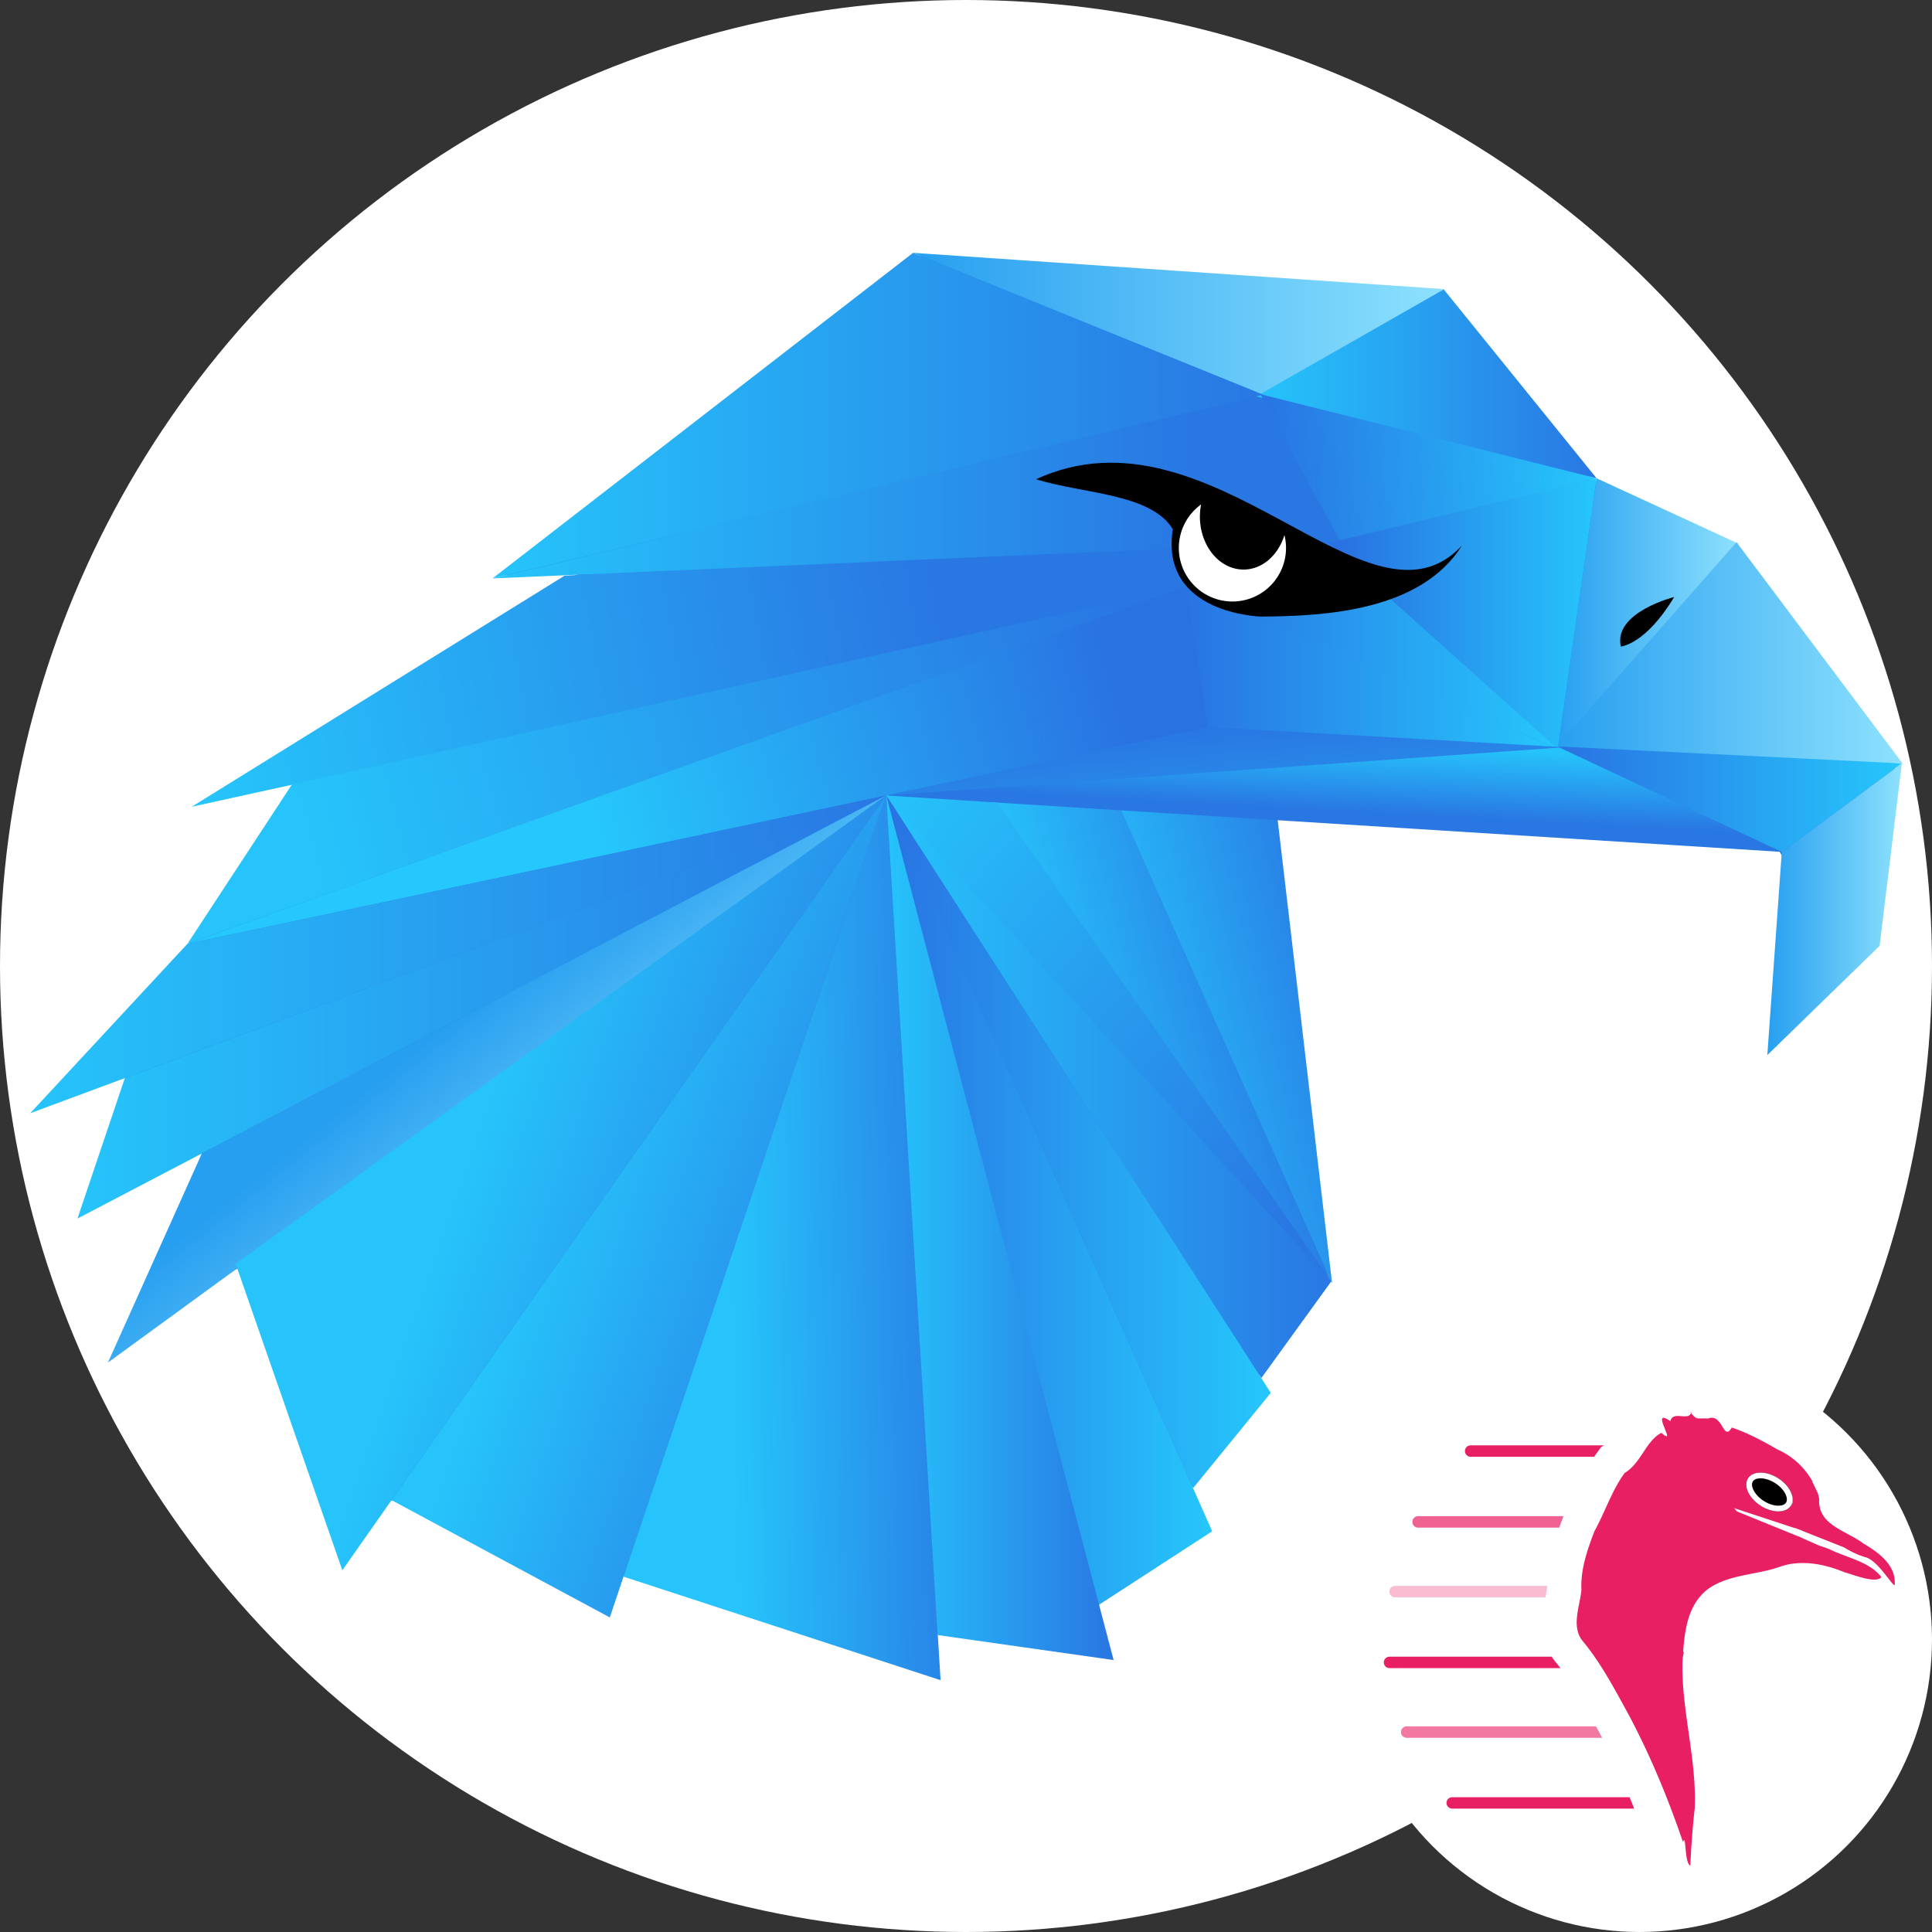 <svg width="512" height="512" fill="none" xmlns="http://www.w3.org/2000/svg"><rect width="100%" height="100%" fill="#333333" stroke="none"/><defs><linearGradient id="a" x1="412.82" y1="212.156" x2="504.015" y2="212.156" gradientUnits="userSpaceOnUse"><stop stop-color="#2972E2"/><stop offset="1" stop-color="#26C7FC"/></linearGradient><linearGradient id="b" x1="280.523" y1="291.197" x2="343.114" y2="275.082" gradientUnits="userSpaceOnUse"><stop stop-color="#26C4FB"/><stop offset="1" stop-color="#2977E3"/></linearGradient><linearGradient id="c" x1="295.044" y1="275.064" x2="360.179" y2="258.295" gradientUnits="userSpaceOnUse"><stop stop-color="#26C4FB"/><stop offset="1" stop-color="#2977E3"/></linearGradient><linearGradient id="d" x1="314.18" y1="170.788" x2="412.82" y2="170.788" gradientUnits="userSpaceOnUse"><stop stop-color="#2972E2"/><stop offset="1" stop-color="#26C7FC"/></linearGradient><linearGradient id="e" x1="409.808" y1="199.093" x2="408.797" y2="217.778" gradientUnits="userSpaceOnUse"><stop stop-color="#26C4FB"/><stop offset="1" stop-color="#2977E3"/></linearGradient><linearGradient id="f" x1="51.046" y1="184.186" x2="246.723" y2="148.348" gradientUnits="userSpaceOnUse"><stop stop-color="#26C4FB"/><stop offset="1" stop-color="#2977E3"/></linearGradient><linearGradient id="g" x1="130.527" y1="142.894" x2="315.3" y2="142.894" gradientUnits="userSpaceOnUse"><stop stop-color="#26C4FB"/><stop offset="1" stop-color="#2977E3"/></linearGradient><linearGradient id="h" x1="412.82" y1="162.604" x2="460.687" y2="162.604" gradientUnits="userSpaceOnUse"><stop stop-color="#279FF0"/><stop offset="1" stop-color="#8DE1FD"/></linearGradient><linearGradient id="i" x1="412.529" y1="172.513" x2="503.723" y2="172.513" gradientUnits="userSpaceOnUse"><stop stop-color="#279FF0"/><stop offset="1" stop-color="#8DE1FD"/></linearGradient><linearGradient id="j" x1="468.364" y1="240.945" x2="504.015" y2="240.945" gradientUnits="userSpaceOnUse"><stop stop-color="#279FF0"/><stop offset="1" stop-color="#8DE1FD"/></linearGradient><linearGradient id="k" x1="333.453" y1="101.654" x2="423.11" y2="101.654" gradientUnits="userSpaceOnUse"><stop stop-color="#26C4FB"/><stop offset="1" stop-color="#2977E3"/></linearGradient><linearGradient id="l" x1="241.977" y1="85.675" x2="382.757" y2="85.675" gradientUnits="userSpaceOnUse"><stop stop-color="#279FF0"/><stop offset="1" stop-color="#8DE1FD"/></linearGradient><linearGradient id="m" x1="130.527" y1="110.14" x2="335.039" y2="110.14" gradientUnits="userSpaceOnUse"><stop stop-color="#26C4FB"/><stop offset="1" stop-color="#2977E3"/></linearGradient><linearGradient id="n" x1="333.722" y1="129.165" x2="423.111" y2="123.787" gradientUnits="userSpaceOnUse"><stop stop-color="#2972E2"/><stop offset="1" stop-color="#26C7FC"/></linearGradient><linearGradient id="o" x1="355.754" y1="162.604" x2="423.111" y2="162.604" gradientUnits="userSpaceOnUse"><stop stop-color="#2972E2"/><stop offset="1" stop-color="#26C7FC"/></linearGradient><linearGradient id="p" x1="312.35" y1="177.027" x2="412.82" y2="177.027" gradientUnits="userSpaceOnUse"><stop stop-color="#2972E2"/><stop offset="1" stop-color="#26C7FC"/></linearGradient><linearGradient id="q" x1="296.687" y1="178.67" x2="157.166" y2="217.002" gradientUnits="userSpaceOnUse"><stop stop-color="#2972E2"/><stop offset="1" stop-color="#26C7FC"/></linearGradient><linearGradient id="r" x1="361.893" y1="253.52" x2="356.846" y2="190.459" gradientUnits="userSpaceOnUse"><stop stop-color="#26C4FB"/><stop offset="1" stop-color="#2977E3"/></linearGradient><linearGradient id="s" x1="82.373" y1="225.349" x2="298.076" y2="168.819" gradientUnits="userSpaceOnUse"><stop stop-color="#26C4FB"/><stop offset="1" stop-color="#2977E3"/></linearGradient><linearGradient id="t" x1="8.005" y1="252.893" x2="234.865" y2="252.893" gradientUnits="userSpaceOnUse"><stop stop-color="#26C4FB"/><stop offset="1" stop-color="#2977E3"/></linearGradient><linearGradient id="u" x1="20.528" y1="266.847" x2="234.866" y2="266.847" gradientUnits="userSpaceOnUse"><stop stop-color="#26C4FB"/><stop offset="1" stop-color="#2977E3"/></linearGradient><linearGradient id="v" x1="129.114" y1="263.179" x2="175.186" y2="320.834" gradientUnits="userSpaceOnUse"><stop stop-color="#279FF0"/><stop offset="1" stop-color="#8DE1FD"/></linearGradient><linearGradient id="w" x1="134.272" y1="278.311" x2="234.866" y2="313.445" gradientUnits="userSpaceOnUse"><stop stop-color="#26C4FB"/><stop offset="1" stop-color="#2977E3"/></linearGradient><linearGradient id="x" x1="234.865" y1="287.984" x2="352.842" y2="287.984" gradientUnits="userSpaceOnUse"><stop stop-color="#26C4FB"/><stop offset="1" stop-color="#2977E3"/></linearGradient><linearGradient id="y" x1="234.865" y1="302.57" x2="336.777" y2="302.57" gradientUnits="userSpaceOnUse"><stop stop-color="#2972E2"/><stop offset="1" stop-color="#26C7FC"/></linearGradient><linearGradient id="z" x1="149.064" y1="300.535" x2="246.503" y2="334.089" gradientUnits="userSpaceOnUse"><stop stop-color="#26C4FB"/><stop offset="1" stop-color="#2977E3"/></linearGradient><linearGradient id="A" x1="234.865" y1="318.076" x2="321.238" y2="318.076" gradientUnits="userSpaceOnUse"><stop stop-color="#2972E2"/><stop offset="1" stop-color="#26C7FC"/></linearGradient><linearGradient id="B" x1="193.904" y1="330.09" x2="259.269" y2="328.644" gradientUnits="userSpaceOnUse"><stop stop-color="#26C4FB"/><stop offset="1" stop-color="#2977E3"/></linearGradient><linearGradient id="C" x1="234.865" y1="325.393" x2="294.804" y2="325.393" gradientUnits="userSpaceOnUse"><stop stop-color="#26C4FB"/><stop offset="1" stop-color="#2977E3"/></linearGradient><linearGradient id="D" x1="229.811" y1="213.012" x2="351.516" y2="312.417" gradientUnits="userSpaceOnUse"><stop stop-color="#26C4FB"/><stop offset="1" stop-color="#2977E3"/></linearGradient></defs><circle cx="256" cy="256" r="256" fill="#fff"/><path d="M234.103 439.961c-29.639-9.867-67.912-22.323-68.611-22.323-.529 0-1.142 1.106-2.127 3.828a48.066 48.066 0 0 0-1.379 4.174c0 .182-.255.687-.565 1.106-.638.881 1.567 1.987-31.814-15.938-24.797-13.306-25.447-13.628-26.231-12.978-.334.279-3.214 4.156-6.392 8.616l-5.784 8.099-.614-1.476c-.644-1.544-11.472-32.325-21.272-60.494-3.154-9.053-5.912-16.466-6.137-16.466-.59 0-8.02 5.165-20.871 14.492-6.265 4.544-11.454 8.202-11.533 8.129-.079-.073 3.512-8.366 7.984-18.434 14.285-32.149 15.324-34.646 14.45-34.646-.14 0-7.17 3.542-15.629 7.874-8.451 4.333-15.372 7.772-15.372 7.638 0-.128 2.515-7.96 5.59-17.39 3.062-9.436 5.578-17.426 5.578-17.748 0-.729.4-.851-11.812 3.561-5.39 1.944-9.953 3.487-10.129 3.42-.346-.121 4.782-5.778 25.902-28.557 11.758-12.687 13.04-14.236 17.822-21.509 12.31-18.745 22.42-34.525 22.42-34.992 0-.286-.425-.407-.996-.286-.553.122-5.31 1.154-10.56 2.309-5.256 1.154-9.844 2.041-10.19 1.969-.353-.073 11.386-7.626 26.078-16.789 55.013-34.299 66.126-41.068 69.097-42.082 1.125-.383 2.048-.802 2.048-.93 0-.122-4.678-.079-10.39.097-5.705.182-10.275.231-10.153.116.261-.244 51.27-39.884 72.566-56.386 17.147-13.295 32.155-24.724 35.132-26.753 1.762-1.197 2.51-1.422 4.691-1.422 1.428 0 16.065.911 32.519 2.011 75.799 5.092 102.783 7.012 103.646 7.37.516.22 9.916 11.527 20.883 25.137l19.948 24.742 18.41 8.488c10.129 4.673 18.447 8.525 18.484 8.561 0 0 1.482 2.564.383 1.216l1.257 1.44c2.431 2.782 41.5 55.085 41.688 55.814.17.644-4.915 44.477-5.438 46.901-.182.851-26.091 25.988-26.091 28.266-.078-.079.547-10.007 1.392-22.062.845-12.055 2.916-24.043 1.823-26.03l-2.273-4.107-1.944-.261c-2.127-.286-40.558-2.735-91.469-5.833-18.046-1.106-34.476-2.127-36.505-2.267l-3.682-.267v1.397c0 1.471 4.295 39.142 10.293 90.23l3.572 30.441-1.561 2.266a1508.405 1508.405 0 0 1-9.333 13.003l-7.765 10.755 1.136 2.035 1.136 2.036-9.904 12.334c-5.45 6.787-9.904 12.681-9.904 13.106 0 .426.948 3.002 2.102 5.742l2.109 4.977-1.483 1.166c-.814.638-7.34 5.013-14.497 9.722l-13.015 8.567.115 1.519c.061.833.729 3.998 1.483 7.048.753 3.038 1.294 5.596 1.203 5.687-.176.183-16.6-2.005-33.783-4.496a459.945 459.945 0 0 0-11.453-1.58c-.426 0-.499 1.349-.322 5.827.133 3.312.06 5.803-.164 5.779-.219-.025-6.423-2.054-13.793-4.509Z" fill="#297BE5"/><path d="m404.318 195.296 99.696 7-31.826 23.557-67.87-30.557Z" fill="url(#a)"/><path d="m298.291 214.272 54.605 125.465-90.685-127.805 36.08 2.34Z" fill="url(#b)"/><path d="m338.162 213.603 14.862 126.516-57.978-130.094 43.116 3.578Z" fill="url(#c)"/><path d="m314.174 155.941 98.645 42.533-57.067-55.359-41.578 12.826Z" fill="url(#d)"/><path d="m472.2 225.768-59.71-28.029-179.487 12.99L472.2 225.768Z" fill="url(#e)"/><path d="m50.8 213.798 98.786-61.217 256.604-16.77L50.8 213.798Z" fill="url(#f)"/><path d="M334.285 104.41s-191.961 46.16-203.761 48.876l9.831-1.428-9.721 1.422 225.41-9.867-12.031-21.127-9.728-17.876Z" fill="url(#g)"/><path d="m460.686 144.075-47.868 54.399 10.293-71.728 37.575 17.329Z" fill="url(#h)"/><path d="M504.203 202.326 460.2 143.68l-47.673 54.12 91.676 4.526Z" fill="url(#i)"/><path d="m468.36 279.608 3.828-53.755 31.827-23.557-5.9 48.365-29.755 28.947" fill="url(#j)"/><path d="m423.111 126.746-40.6-50.176-50.492 28.272 91.092 21.904Z" fill="url(#k)"/><path d="m241.978 67 92.125 37.362 48.651-27.743L241.978 67Z" fill="url(#l)"/><path d="M130.524 153.286 241.978 67l92.757 37.605-204.211 48.681Z" fill="url(#m)"/><path d="m423.111 126.746-67.712 17.098-21.357-39.373 89.069 22.275Z" fill="url(#n)"/><path d="m423.112 126.746-71.121 17.201 60.822 54.527 10.299-71.728Z" fill="url(#o)"/><path d="m319.539 192.811 93.28 5.663-98.773-43.061 5.493 37.398Z" fill="url(#p)"/><path d="M320.086 192.775 49.683 250.108l264.71-94.847 5.693 37.514Z" fill="url(#q)"/><path d="m235.16 210.748 85.351-18.065 94.1 5.347-179.451 12.718Z" fill="url(#r)"/><path d="M314.338 155.443 77.371 207.88l-27.688 42.228 264.655-94.665Z" fill="url(#s)"/><path d="m234.862 210.772-185.18 39.336L8 295.023l226.862-84.251Z" fill="url(#t)"/><path d="m20.523 322.936 214.34-112.164-201.786 74.942-12.554 37.222Z" fill="url(#u)"/><path d="m28.599 361.1 24.887-55.414 181.377-94.914L28.599 361.1Z" fill="url(#v)"/><path d="m90.72 416.137-28.272-81.225 172.415-124.14L90.72 416.137Z" fill="url(#w)"/><path d="m352.841 339.524-18.58 25.689-99.399-154.441 117.979 128.752Z" fill="url(#x)"/><path d="m316.178 394.385-81.316-183.619L336.776 369.12l-20.598 25.265Z" fill="url(#y)"/><path d="M161.604 428.636 103.76 397.55l131.103-186.778-73.259 217.864Z" fill="url(#z)"/><path d="m321.24 405.808-86.378-195.042 56.216 214.625 30.162-19.583Z" fill="url(#A)"/><path d="m234.863 210.772 14.4 234.494-84.026-27.434 69.626-207.06Z" fill="url(#B)"/><path d="m234.862 210.772 13.617 222.536 46.64 6.623-60.257-229.159Z" fill="url(#C)"/><path d="M274.558 126.995c46.676-21.418 88.163 44.234 112.875 17.56-10.773 17.213-35.849 18.775-53.324 18.836 0 0-26.82-.638-23.308-23.15-5.796-9.57-24.152-9.381-36.237-13.246h-.006Z" fill="#000"/><path d="M318.305 133.685a14.208 14.208 0 0 0-5.906 11.508 14.211 14.211 0 0 0 8.769 13.13 14.204 14.204 0 0 0 19.643-13.13 14.24 14.24 0 0 0-.425-3.39c-.824 2.679-2.302 4.99-4.237 6.623s-4.234 2.511-6.591 2.515a9.831 9.831 0 0 1-4.429-1.069c-1.405-.706-2.681-1.741-3.755-3.046-1.075-1.304-1.928-2.853-2.51-4.557a16.705 16.705 0 0 1-.881-5.376c.006-1.081.114-2.157.322-3.208Z" fill="#fff"/><path d="M443.667 158.214s-16.15 4.041-14.133 13.124c0 0 6.562-.504 14.133-13.124Z" fill="#000"/><path d="m264.247 212.692 88.71 127.105-118.216-128.995 29.506 1.89Z" fill="url(#D)"/><circle cx="434.5" cy="434.5" fill="#fff" style="stroke-width:.303" r="77.5"/><path d="M425.077 383.035h-35.382a1.514 1.514 0 0 0 0 3.027h32.77c.235-.346.477-.693.727-1.038l1.108-1.53z" fill="#e91f63" style="stroke-width:.303"/><path d="M414.02 402.627a209.462 209.462 0 0 0-.82 2.205h-37.43a1.514 1.514 0 0 1 0-3.027h38.595l-.109.196z" fill="#e91f63" fill-opacity=".7" style="stroke-width:.303"/><path d="M409.98 420.271h-40.265a1.514 1.514 0 0 0 0 3.028h39.85l.026-.131.01-.045c.187-.955.31-1.593.387-2.094a31.968 31.968 0 0 1-.007-.758z" fill="#e91f63" fill-opacity=".3" style="stroke-width:.303"/><path d="M411.238 439.041H368.2a1.514 1.514 0 0 0 0 3.027h45.341a47.373 47.373 0 0 0-.91-1.146 15.756 15.756 0 0 1-1.394-1.881z" fill="#e91f63" style="stroke-width:.303"/><path d="M422.95 457.508h-50.208a1.514 1.514 0 0 0 0 3.027h51.827a186.596 186.596 0 0 0-.904-1.726 1609.327 1609.327 0 0 1-.715-1.301z" fill="#e91f63" fill-opacity=".6" style="stroke-width:.303"/><path d="M431.847 476.277h-46.995a1.514 1.514 0 0 0 0 3.028h48.221a229.097 229.097 0 0 0-1.226-3.028zm16.36-102.063c-.593 2.65-4.773-.583-5.566 2.416-4.681-3.297-.287 3.569-.907 4.002l-.038-.008-.371-.112c-.231-.138-.56-.362-1.029-.795-4.15 2.15-5.404 8.068-9.75 10.635-3.452 4.765-5.167 10.326-8.025 15.473-1.903 5.057-3.702 10.135-3.432 15.62-.448 4.333-2.816 9.88.477 13.61 4.823 5.852 8.423 12.776 12.089 19.435 5.731 10.793 10.419 22.138 14.341 33.648.902-2.5.33 5.446 1.953 6.309.166-3.997.605-10.315 1.172-15.18.545-12.904-3.392-25.428-3.271-38.289.031-.537.053-1.091.085-1.638l.306-1.557-.19-.037c.447-6.279 1.482-12.972 6.867-16.838 5.451-3.688 12.452-3.51 18.54-5.62 1.357-.48 2.749-.81 4.132-.967.011-.002.027.009.037.007 4.025-.424 8.067.41 11.88 1.827.058.022.127.055.183.076.347.13.723.267 1.065.406 2.831.825 8.41 3.097 9.848 1.309-3.308-4.176-9.096-5.064-13.709-7.362-.74-.291-1.657-.63-2.588-.904l-4.546-2-1.118-.537-.008.038-16.373-6.66a8.317 8.317 0 0 0-.702-.85l16.134 5.314.014-.076c.559.245 1.117.465 1.692.649l-.008.037 11.272 4.47c1.87 1.151 3.912 2.134 5.904 2.666 3.237 1.141 6.5 6.952 7.535 7.408.496-5.346-4.27-8.723-8.309-11.11-4.584-3.468-12.18-4.863-11.687-11.853-.12-.517-.237-1.033-.405-1.545l-1.453-3.014.084-.023c-2.073-3.718-5.411-6.776-9.274-8.459-3.728-2.174-7.956-4.435-12.117-5.823-2.268 3.95-2.379-3.955-6.276-2.38-3.1-.238-2.843.643-4.715-1.719h.257zm19.325 16.692c1.102.187 2.313.634 3.491 1.319 3.128 1.821 4.834 4.704 3.823 6.438-1.01 1.733-4.38 1.65-7.506-.178-3.127-1.828-4.844-4.655-3.83-6.4.632-1.088 2.188-1.49 4.022-1.18z" fill="#e91f63" style="stroke-width:.303"/><path d="M466.591 399.038c3.134 2.005 6.717 2.001 8.003-.009 1.287-2.01-.211-5.265-3.346-7.27-3.134-2.005-6.717-2-8.003.01-1.286 2.01.212 5.264 3.346 7.27z" fill="#000" style="stroke-width:.303"/><path fill-rule="evenodd" clip-rule="evenodd" d="M471.284 399.026c1.137-.001 1.765-.39 2.036-.812.27-.423.36-1.156-.116-2.189-.467-1.015-1.411-2.12-2.772-2.99-1.36-.871-2.76-1.265-3.877-1.264-1.137.001-1.765.39-2.035.813-.27.422-.36 1.155.115 2.188.468 1.015 1.412 2.121 2.772 2.991 1.36.87 2.76 1.264 3.877 1.263zm3.31.003c-1.286 2.01-4.869 2.014-8.003.009-3.134-2.005-4.632-5.26-3.346-7.27 1.286-2.01 4.87-2.015 8.003-.01 3.135 2.005 4.633 5.26 3.346 7.27z" fill="#fff" style="stroke-width:.303"/></svg>